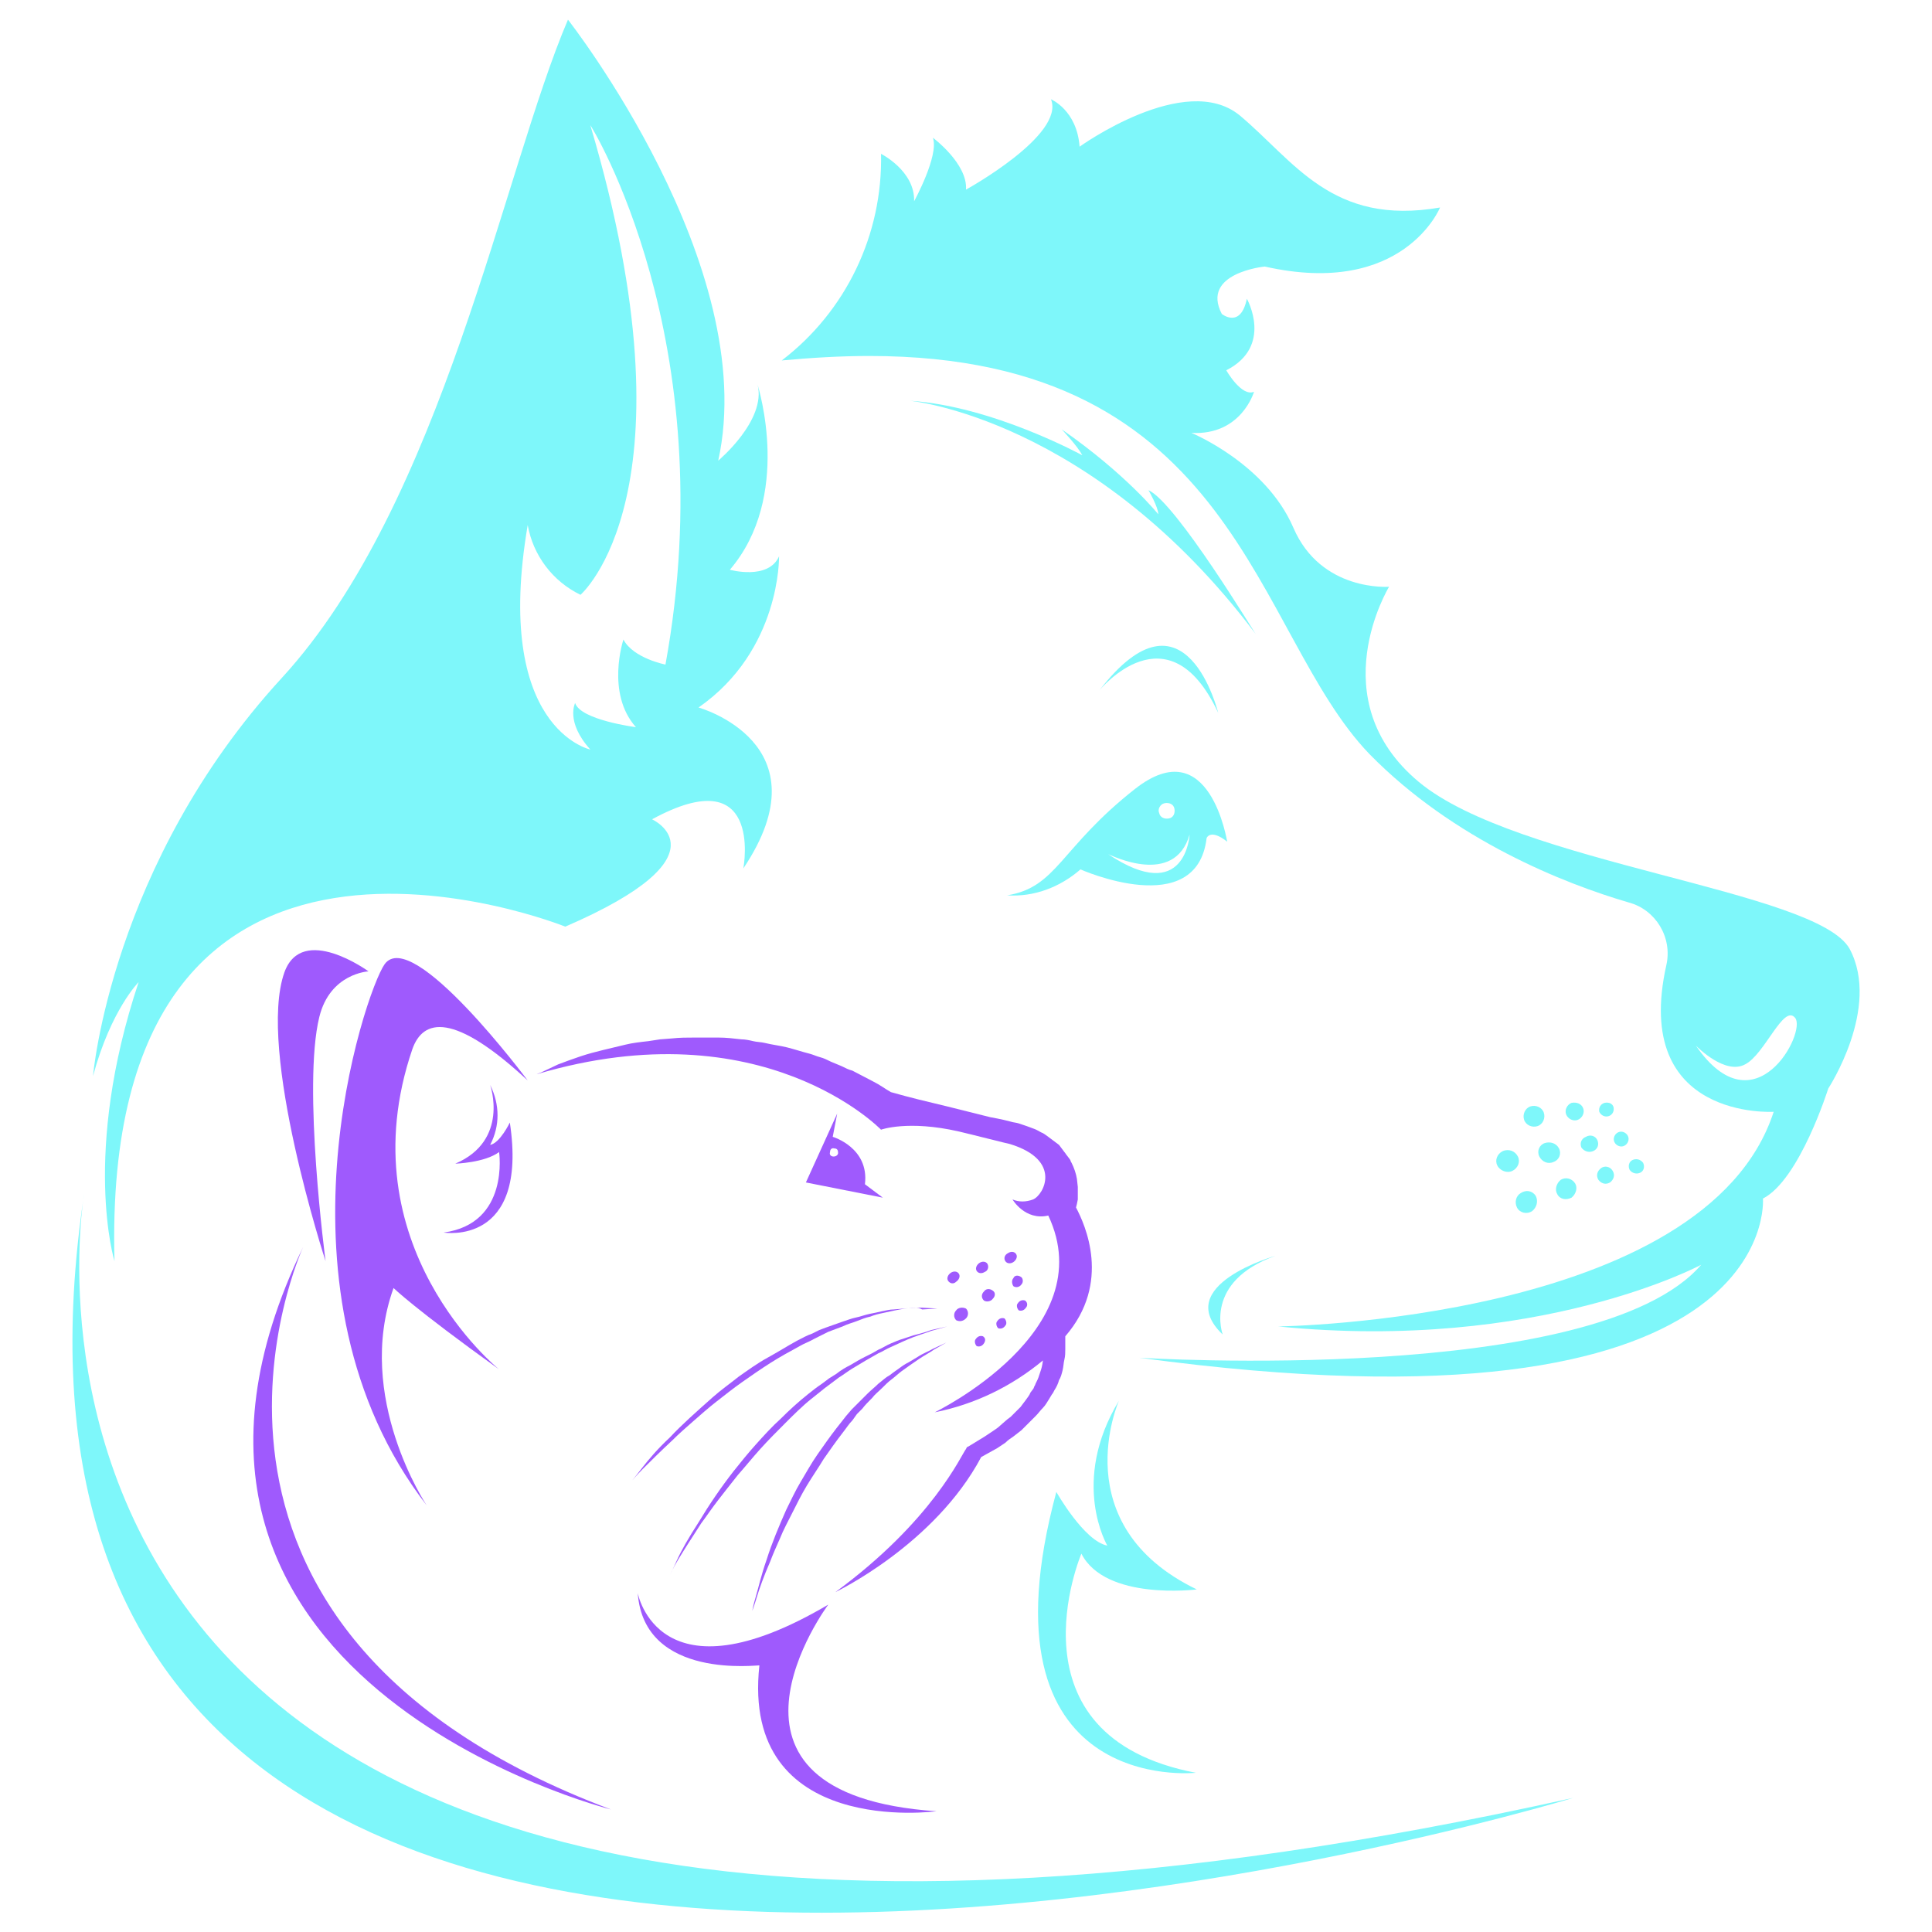 <?xml version="1.0" encoding="utf-8"?>
<!-- Generator: Adobe Illustrator 26.0.2, SVG Export Plug-In . SVG Version: 6.00 Build 0)  -->
<svg version="1.1" id="Layer_1" xmlns="http://www.w3.org/2000/svg" xmlns:xlink="http://www.w3.org/1999/xlink" x="0px" y="0px"
	 viewBox="0 0 216 216" style="enable-background:new 0 0 216 216;" xml:space="preserve">
<style type="text/css">
	.st0{fill:#9F5AFD;}
	.st1{fill:#7EF7FA;}
</style>
<g id="Layer_2_00000062175955674908932170000007655331273107298711_">
	<g id="Layer_1-2">
		<path class="st0" d="M54.8,121.3c0,0,2.2,6.2-3.9,8.8c0,0,3.3-0.1,4.9-1.3c0,0,1.2,8-6.2,9c0,0,9.5,1.6,7.4-12.3
			c0,0-1.1,2.3-2.2,2.5C55.9,125.9,55.9,123.5,54.8,121.3z"/>
		<path class="st0" d="M71.3,178.1c0,0,2.3,12.5,21.3,1.3c0,0-15.8,21.2,12.1,23.1l0,0c0,0-21.9,3-19.8-16.3
			C84.9,186.1,72,187.9,71.3,178.1z"/>
		<path class="st0" d="M96.7,132.4c0.5-4.1-3.6-5.3-3.6-5.3l0.5-2.6l-3.5,7.7l8.6,1.7L96.7,132.4z M93.2,129.3
			c-0.3,0-0.5-0.2-0.4-0.5c0-0.3,0.2-0.5,0.5-0.4c0.3,0,0.4,0.2,0.4,0.5C93.7,129.1,93.5,129.3,93.2,129.3
			C93.2,129.3,93.2,129.3,93.2,129.3L93.2,129.3z"/>
		<path class="st0" d="M46.1,117.3c-7.5,22,9.7,35.8,9.7,35.8c-9.6-6.9-11.8-9.1-11.8-9.1c-4.4,12.2,3.7,24.3,3.7,24.3
			c-18.3-23.7-6.9-57.4-4.7-60.5c3.1-4.3,16,13,16,13C50.7,113.1,47.3,113.9,46.1,117.3z"/>
		<path class="st0" d="M112.7,140.1c0.3-0.2,0.7-0.2,0.9,0.1c0,0,0,0,0,0c0.2,0.3,0,0.7-0.3,0.9c-0.3,0.2-0.7,0.2-0.9-0.1
			c0,0,0,0,0,0C112.2,140.7,112.3,140.3,112.7,140.1z"/>
		<path class="st0" d="M110.1,142.2c-0.3,0.2-0.7,0.2-0.9-0.1c0,0,0,0,0,0c-0.2-0.3,0-0.7,0.3-0.9c0.3-0.2,0.7-0.2,0.9,0.1
			c0,0,0,0,0,0C110.6,141.7,110.4,142.1,110.1,142.2z"/>
		<path class="st0" d="M106,143.2c-0.2-0.3,0-0.7,0.3-0.9c0.3-0.2,0.7-0.2,0.9,0.1c0,0,0,0,0,0c0.2,0.3,0,0.7-0.3,0.9
			C106.6,143.6,106.2,143.5,106,143.2C106,143.2,106,143.2,106,143.2z"/>
		<path class="st0" d="M114.7,146.2c-0.2,0.3-0.5,0.4-0.8,0.3c-0.2-0.2-0.3-0.6-0.1-0.8c0,0,0,0,0,0c0.2-0.3,0.5-0.4,0.8-0.3
			C114.9,145.6,114.9,146,114.7,146.2C114.7,146.2,114.7,146.2,114.7,146.2z"/>
		<path class="st0" d="M112.4,148.2c-0.2,0.3-0.5,0.4-0.8,0.3c-0.2-0.2-0.3-0.6-0.1-0.8c0,0,0,0,0,0c0.2-0.3,0.5-0.4,0.8-0.3
			C112.5,147.6,112.6,148,112.4,148.2C112.4,148.2,112.4,148.2,112.4,148.2z"/>
		<path class="st0" d="M110,150.2c-0.2,0.3-0.5,0.4-0.8,0.3c-0.2-0.2-0.3-0.6-0.1-0.8c0,0,0,0,0,0c0.2-0.3,0.5-0.4,0.8-0.3
			C110.2,149.6,110.2,149.9,110,150.2C110,150.2,110,150.2,110,150.2z"/>
		<path class="st0" d="M113.3,142.9c-0.2,0.2-0.2,0.6,0,0.9c0.3,0.2,0.7,0.1,0.9-0.2c0.2-0.2,0.2-0.6,0-0.8c0,0,0,0,0,0
			C113.8,142.5,113.4,142.6,113.3,142.9z"/>
		<path class="st0" d="M110,144.4c-0.3,0.3-0.3,0.7,0,1c0.3,0.2,0.8,0.1,1-0.2c0.3-0.3,0.3-0.7,0-0.9
			C110.6,144,110.2,144.1,110,144.4z"/>
		<path class="st0" d="M106.9,146.5c-0.3,0.3-0.3,0.8,0,1.1c0,0,0,0,0,0c0.4,0.2,0.8,0.1,1.1-0.2c0.3-0.3,0.3-0.8,0-1.1c0,0,0,0,0,0
			C107.6,146.1,107.1,146.2,106.9,146.5z"/>
		<path class="st0" d="M36.4,141c0,0-7.7-23.6-4.6-32.3c2-5.5,9.4-0.1,9.4-0.1s-4.3,0.2-5.5,5.1C33.8,121.4,36.4,141,36.4,141z"/>
		<path class="st0" d="M101.2,146.3c-0.7,0.1-1.6,0.3-2.5,0.5c-0.5,0.1-0.9,0.2-1.4,0.4c-0.5,0.1-1,0.3-1.5,0.5
			c-0.5,0.2-1,0.3-1.6,0.6c-0.5,0.2-1.1,0.4-1.6,0.6l-0.8,0.4l-0.8,0.4c-0.5,0.3-1.1,0.5-1.6,0.8c-1.1,0.6-2.2,1.2-3.3,1.9
			c-1.1,0.7-2.1,1.4-3.1,2.1s-2,1.5-2.9,2.2c-0.9,0.7-1.8,1.5-2.6,2.2c-0.8,0.7-1.6,1.4-2.3,2.1c-1.4,1.3-2.5,2.4-3.3,3.2
			s-1.2,1.3-1.2,1.3s0.4-0.5,1.1-1.4c0.7-0.9,1.7-2.1,3.1-3.4c1.3-1.4,3-2.9,4.8-4.5c0.9-0.8,1.9-1.5,2.9-2.3c1-0.7,2.1-1.5,3.2-2.1
			s2.2-1.3,3.3-1.9c0.6-0.3,1.1-0.6,1.7-0.8l0.8-0.4l0.8-0.3c0.6-0.2,1.1-0.4,1.7-0.6s1.1-0.4,1.6-0.5c0.5-0.1,1-0.3,1.5-0.4
			c0.5-0.1,1-0.2,1.4-0.3c0.5-0.1,0.9-0.2,1.3-0.2l1.2-0.1c0.8-0.1,1.4-0.1,2-0.1l1.7,0.1l-1.7,0.1
			C102.6,146.1,101.9,146.2,101.2,146.3z"/>
		<path class="st0" d="M87.9,168.8c0.5-1,1-2.1,1.6-3.1c0.6-1,1.2-2.1,1.9-3.1c0.7-1,1.4-2,2.1-2.9c0.4-0.5,0.7-0.9,1.1-1.4l0.6-0.7
			l0.6-0.6c0.4-0.4,0.8-0.8,1.2-1.2c0.4-0.4,0.8-0.7,1.2-1.1c0.4-0.3,0.8-0.7,1.2-0.9c0.4-0.3,0.8-0.6,1.1-0.8
			c0.4-0.3,0.7-0.5,1.1-0.7l1-0.6c0.6-0.4,1.2-0.6,1.7-0.9l1.5-0.7l-1.4,0.8c-0.4,0.3-1,0.6-1.6,1s-1.3,0.9-2,1.4
			c-0.4,0.3-0.7,0.6-1.1,0.9s-0.7,0.6-1.1,1c-0.4,0.4-0.8,0.7-1.1,1.1c-0.4,0.4-0.8,0.8-1.1,1.2l-0.6,0.6l-0.5,0.7
			c-0.4,0.4-0.7,0.9-1.1,1.4c-0.7,0.9-1.4,1.9-2.1,2.9c-0.6,1-1.3,2-1.9,3c-0.6,1-1.1,2-1.6,3c-0.5,1-1,1.9-1.4,2.9
			c-0.4,0.9-0.8,1.8-1.1,2.6c-0.7,1.6-1.2,3-1.5,4s-0.5,1.5-0.5,1.5s0.1-0.6,0.4-1.6c0.3-1,0.6-2.4,1.2-4.1
			C86.3,172.5,87.1,170.6,87.9,168.8z"/>
		<path class="st0" d="M74.9,176.1c0,0,0.3-0.6,0.8-1.7s1.3-2.5,2.4-4.2c1.2-2,2.5-3.9,3.9-5.7c0.8-1,1.6-2,2.5-3
			c0.9-1,1.8-2,2.8-2.9c1-1,2-1.9,3-2.7c0.5-0.4,1-0.8,1.6-1.2l0.8-0.6l0.8-0.5c0.5-0.4,1-0.7,1.6-1c0.5-0.3,1-0.6,1.6-0.9l0.8-0.4
			l0.7-0.4c0.5-0.2,0.9-0.5,1.4-0.7s0.9-0.4,1.3-0.5l1.2-0.4c0.8-0.2,1.5-0.4,2-0.6l1.8-0.4l-1.8,0.5c-0.5,0.2-1.2,0.4-2,0.7
			c-0.8,0.3-1.6,0.7-2.5,1.1c-0.5,0.2-0.9,0.5-1.4,0.7l-0.7,0.4l-0.7,0.4c-0.5,0.3-1,0.6-1.5,0.9s-1,0.7-1.5,1l-0.8,0.6l-0.8,0.6
			c-0.5,0.4-1,0.8-1.5,1.2c-1,0.8-2,1.8-2.9,2.7S85.9,161,85,162c-0.9,1-1.7,2-2.5,2.9c-0.8,1-1.5,1.9-2.2,2.8
			c-0.7,0.9-1.3,1.8-1.9,2.6c-1.1,1.7-2,3.1-2.6,4.1S74.9,176.1,74.9,176.1z"/>
		<path class="st0" d="M108,162l0.1-0.2l0.2-0.1l1.8-1.1c0.3-0.2,0.6-0.4,0.9-0.6c0.3-0.2,0.6-0.4,0.8-0.6l0.8-0.7l0.4-0.3
			c0.1-0.1,0.2-0.2,0.4-0.4l0.7-0.7l0.6-0.8c0.2-0.3,0.4-0.5,0.5-0.8l0.3-0.4c0.1-0.1,0.1-0.3,0.2-0.4c0.1-0.3,0.3-0.6,0.4-0.9
			c0.1-0.3,0.2-0.6,0.3-0.9c0.1-0.3,0.2-0.9,0.2-1c-3.5,2.9-7.6,4.9-12.1,5.8c0,0,18.8-9.1,12.7-22c-2.6,0.6-4-1.8-4-1.8
			c0.7,0.3,1.5,0.3,2.3,0c1.2-0.5,3.3-4.4-2.6-6.2c-0.1,0-4.4-1.1-5.7-1.4c-5.7-1.3-8.7-0.2-8.7-0.2s-13.2-13.7-38.5-6.2
			c0,0,0.2-0.1,0.5-0.2c0.6-0.3,1.3-0.6,1.9-0.9c0.8-0.3,1.6-0.6,2.5-0.9s1.7-0.5,2.5-0.7c0.8-0.2,1.7-0.4,2.5-0.6s1.7-0.3,2.6-0.4
			l1.3-0.2l1.3-0.1c0.9-0.1,1.7-0.1,2.6-0.1c0.9,0,1.7,0,2.6,0c0.9,0,1.7,0.1,2.6,0.2c0.4,0,0.9,0.1,1.3,0.2
			c0.4,0.1,0.9,0.1,1.3,0.2c0.8,0.2,1.7,0.3,2.5,0.5c0.8,0.2,1.7,0.5,2.5,0.7c0.4,0.1,0.8,0.3,1.2,0.4c0.4,0.1,0.8,0.3,1.2,0.5
			l1.2,0.5c0.4,0.2,0.8,0.4,1.2,0.5c0.8,0.4,1.5,0.8,2.3,1.2c0.8,0.4,1.3,0.8,2,1.2c2.1,0.6,4.2,1.1,6.3,1.6l3.2,0.8l1.6,0.4
			c0.5,0.1,1.1,0.2,1.5,0.3l0.4,0.1l0.4,0.1c0.3,0.1,0.6,0.1,0.9,0.2c0.6,0.2,1.2,0.4,1.7,0.6c0.3,0.1,0.6,0.3,0.8,0.4
			c0.3,0.1,0.5,0.3,0.8,0.5l0.4,0.3l0.4,0.3l0.4,0.3l0.3,0.4l0.3,0.4c0.1,0.1,0.2,0.3,0.3,0.4l0.3,0.4c0.1,0.1,0.1,0.3,0.2,0.4
			c0.3,0.6,0.5,1.2,0.6,1.8l0.1,0.9c0,0.3,0,0.6,0,0.9c0,0.2,0,0.3,0,0.5l-0.1,0.5l-0.1,0.4c1,1.9,4,8.4-1.2,14.4c0,0.1,0,0.1,0,0.2
			c0,0.2,0,0.4,0,0.6c0,0.2,0,0.4,0,0.6c0,0.4,0,0.8-0.1,1.2c-0.1,0.4-0.1,0.8-0.2,1.2c-0.1,0.4-0.2,0.8-0.4,1.1
			c-0.1,0.4-0.3,0.8-0.5,1.1c-0.1,0.2-0.2,0.4-0.3,0.5l-0.3,0.5c-0.2,0.3-0.4,0.7-0.7,1c-0.3,0.3-0.5,0.6-0.8,0.9l-0.8,0.8
			c-0.1,0.1-0.3,0.3-0.4,0.4l-0.4,0.4l-0.9,0.7c-0.3,0.2-0.6,0.4-0.9,0.7c-0.3,0.2-0.6,0.4-0.9,0.6l-1.8,1
			c-5.2,9.8-16.3,15.1-16.3,15.1C104.3,170,107.5,162.6,108,162z"/>
		<path class="st0" d="M33.9,139.4c0,0-19.7,42.6,34.4,62.9C68.3,202.3,10.5,187.8,33.9,139.4z"/>
		<path class="st1" d="M206.8,106.1c-3.6-6.6-37.2-9.5-48.2-18.7s-3.3-21.8-3.3-21.8s-7.6,0.6-10.7-6.6
			c-3.1-7.2-11.4-10.6-11.4-10.6c5.6,0.3,7-4.6,7-4.6c-1.4,0.6-3.1-2.4-3.1-2.4c5.3-2.7,2.3-8,2.3-8c-0.7,3.4-2.8,1.7-2.8,1.7
			c-2.4-4.6,4.8-5.3,4.8-5.3c15.5,3.5,19.6-6.6,19.6-6.6c-12.1,2.1-16.3-5.2-22.4-10.3c-6.1-5-17.9,3.5-17.9,3.5
			c-0.3-4.1-3.2-5.3-3.2-5.3c1.6,4-9.5,10.1-9.5,10.1c0.2-2.9-3.7-5.8-3.7-5.8c0.7,2-2.1,7.1-2.1,7.1c0.1-3.4-3.7-5.3-3.7-5.3
			c0.2,9-3.9,17.6-11.1,23.1c3.3-0.3,6.5-0.5,9.8-0.5c41.2,0,42.9,31,55.9,44.5c9.4,9.6,21.8,14.5,29,16.6c3,0.8,4.9,3.9,4.2,7
			c-3.9,17.4,12,16.4,12,16.4c-7.6,23.4-55.4,24-55.4,24c29.1,2.9,47.3-6.9,47.3-6.9c-11.7,13.6-62.8,10.4-62.8,10.4
			c72,9.8,69.7-17.8,69.7-17.8c4.1-2.1,7.3-12.3,7.3-12.3S210.3,112.7,206.8,106.1z M189.6,116.9c0.2,0.2,3.3,3.3,5.5,2.1
			c2.2-1.1,4.3-6.8,5.6-5.2C202,115.4,196.2,126.5,189.6,116.9z"/>
		<path class="st1" d="M126.9,88.2c-8.4,6.6-8.7,11-14.3,11.9c3,0.2,5.9-0.9,8.2-2.9c0,0,13,5.8,14.1-3.5c0,0,0.4-1.1,2.3,0.4
			C137.2,94.2,135.3,81.6,126.9,88.2z M130.2,89.8c0.5-0.1,1,0.1,1.1,0.6s-0.1,1-0.6,1.1c-0.5,0.1-1-0.1-1.1-0.6
			C129.4,90.5,129.7,89.9,130.2,89.8C130.2,89.8,130.2,89.8,130.2,89.8z M123.9,95.5c0.3,0.1,7.4,3.7,9.1-2.2
			C133,93.3,132.6,101.3,123.9,95.5z"/>
		<path class="st1" d="M122.9,77.2c0,0,7.7-9.5,13.3,2.5C136.2,79.8,132.6,64.6,122.9,77.2z"/>
		<path class="st1" d="M78.1,79.1c9.2-6.4,9-16.9,9-16.9c-1.2,2.7-5.5,1.5-5.5,1.5c7-8.2,3.2-20.3,3.1-20.7c1,4-4.4,8.5-4.4,8.5
			C85.1,29.7,63.5,2.2,63.5,2.2C56.3,19,49.5,56.2,31.5,75.8c-19.1,20.8-21.1,44.5-21.1,44.5c2-7.4,5.1-10.5,5.1-10.5
			C9.1,129,12.8,141,12.8,141c-1.6-58.4,50.4-37.4,50.4-37.4c18.5-8,9.7-12,9.7-12c12.3-6.7,10.3,5.1,10.2,5.5
			C92.5,83.1,78.1,79.1,78.1,79.1z M74.4,74.3c0,0-3.6-0.7-4.7-2.8c0,0-2,6,1.4,9.8c0,0-6.2-0.8-6.8-2.7c0,0-1.1,2.1,1.7,5.2
			c0,0-10.9-2.3-7-25.1c0.6,3.4,2.8,6.3,5.9,7.8c0,0,13.3-11.4,1.1-52.5C66,13.9,81,38.1,74.4,74.3L74.4,74.3z"/>
		<path class="st1" d="M125.1,156.6c0,0-6.2,13.9,8.7,21.1c0,0-10.2,1.3-12.9-4c0,0-8.7,20.4,12.8,24.5c0,0-24.8,2.7-15.6-31.4
			c0,0,3.1,5.5,5.7,6C123.8,172.8,119.6,165.7,125.1,156.6z"/>
		<path class="st1" d="M142.6,140.4c0,0-11.7,3.3-5.9,8.8C136.7,149.2,134.5,143.3,142.6,140.4z"/>
		<path class="st1" d="M177,123.9c0.2,0.5-0.1,1.1-0.6,1.3c-0.5,0.2-1.1-0.1-1.3-0.6c-0.2-0.5,0.1-1.1,0.6-1.3c0,0,0,0,0,0
			C176.3,123.2,176.8,123.4,177,123.9C177,123.9,177,123.9,177,123.9z"/>
		<path class="st1" d="M172.6,124.4c0.2,0.6-0.1,1.3-0.7,1.5s-1.3-0.1-1.5-0.7c-0.2-0.6,0.1-1.3,0.7-1.5c0,0,0,0,0,0
			C171.7,123.5,172.4,123.8,172.6,124.4C172.6,124.4,172.6,124.4,172.6,124.4z"/>
		<path class="st1" d="M180.4,123.8c0.1,0.5-0.2,0.9-0.6,1c-0.4,0.1-0.8-0.1-1-0.5c-0.1-0.5,0.2-0.9,0.6-1
			C179.9,123.2,180.3,123.4,180.4,123.8z"/>
		<path class="st1" d="M178.6,127.5c0.2,0.5,0,1-0.5,1.2c0,0,0,0,0,0c-0.5,0.2-1,0-1.3-0.4c0,0,0,0,0,0c-0.2-0.5,0-1,0.5-1.2
			c0,0,0,0,0,0C177.8,126.8,178.4,127,178.6,127.5C178.6,127.5,178.6,127.5,178.6,127.5z"/>
		<path class="st1" d="M174.3,128.4c0.3,0.6,0,1.3-0.6,1.5c0,0,0,0,0,0c-0.6,0.3-1.3,0-1.6-0.6c-0.3-0.6,0-1.3,0.6-1.5c0,0,0,0,0,0
			C173.3,127.6,174,127.8,174.3,128.4z"/>
		<path class="st1" d="M169.7,129.3c0.3,0.6,0,1.3-0.6,1.6c0,0,0,0,0,0c-0.6,0.3-1.4,0-1.7-0.6c-0.3-0.6,0-1.3,0.6-1.6c0,0,0,0,0,0
			C168.7,128.4,169.4,128.7,169.7,129.3z"/>
		<path class="st1" d="M182,127c0.2,0.4,0,0.9-0.4,1.1c0,0,0,0,0,0c-0.4,0.2-0.9,0-1.1-0.4c-0.2-0.4,0-0.9,0.4-1.1c0,0,0,0,0,0
			C181.3,126.4,181.8,126.6,182,127z"/>
		<path class="st1" d="M180.3,130.9c0.3,0.5,0.1,1-0.3,1.3c0,0,0,0,0,0c-0.5,0.3-1,0.1-1.3-0.3c-0.3-0.5-0.1-1,0.3-1.3c0,0,0,0,0,0
			C179.4,130.3,180,130.4,180.3,130.9z"/>
		<path class="st1" d="M176.1,132.3c0.3,0.5,0.1,1.2-0.4,1.6c0,0,0,0,0,0c-0.6,0.3-1.3,0.2-1.6-0.4c-0.3-0.5-0.1-1.2,0.4-1.6
			c0,0,0,0,0,0C175,131.6,175.7,131.7,176.1,132.3z"/>
		<path class="st1" d="M171.7,133.7c0.3,0.6,0.1,1.3-0.4,1.7c0,0,0,0,0,0c-0.6,0.4-1.4,0.2-1.7-0.4c-0.3-0.6-0.1-1.3,0.4-1.6
			c0,0,0,0,0,0C170.6,133,171.3,133.1,171.7,133.7z"/>
		<path class="st1" d="M183.7,130c0.2,0.4,0.1,0.9-0.3,1.1c0,0,0,0,0,0c-0.4,0.2-0.9,0.1-1.2-0.3c-0.2-0.4-0.1-0.9,0.3-1.1
			c0,0,0,0,0,0C182.9,129.5,183.4,129.6,183.7,130z"/>
		<path class="st1" d="M128.4,54.8c0,0,1.1,1.9,1.1,2.7c0,0-3.6-4.5-10.8-9.5c0,0,1.8,1.9,2.3,2.9c0,0-10-5.5-19.3-6.1
			c0,0,20.5,1.9,38.7,26.1C140.4,71,131.5,56.2,128.4,54.8z"/>
		<path class="st1" d="M9.4,133.5c0,0-18.9,108.7,166.5,67.5C175.9,201-9.1,257.5,9.4,133.5z"/>
	</g>
</g>
</svg>
